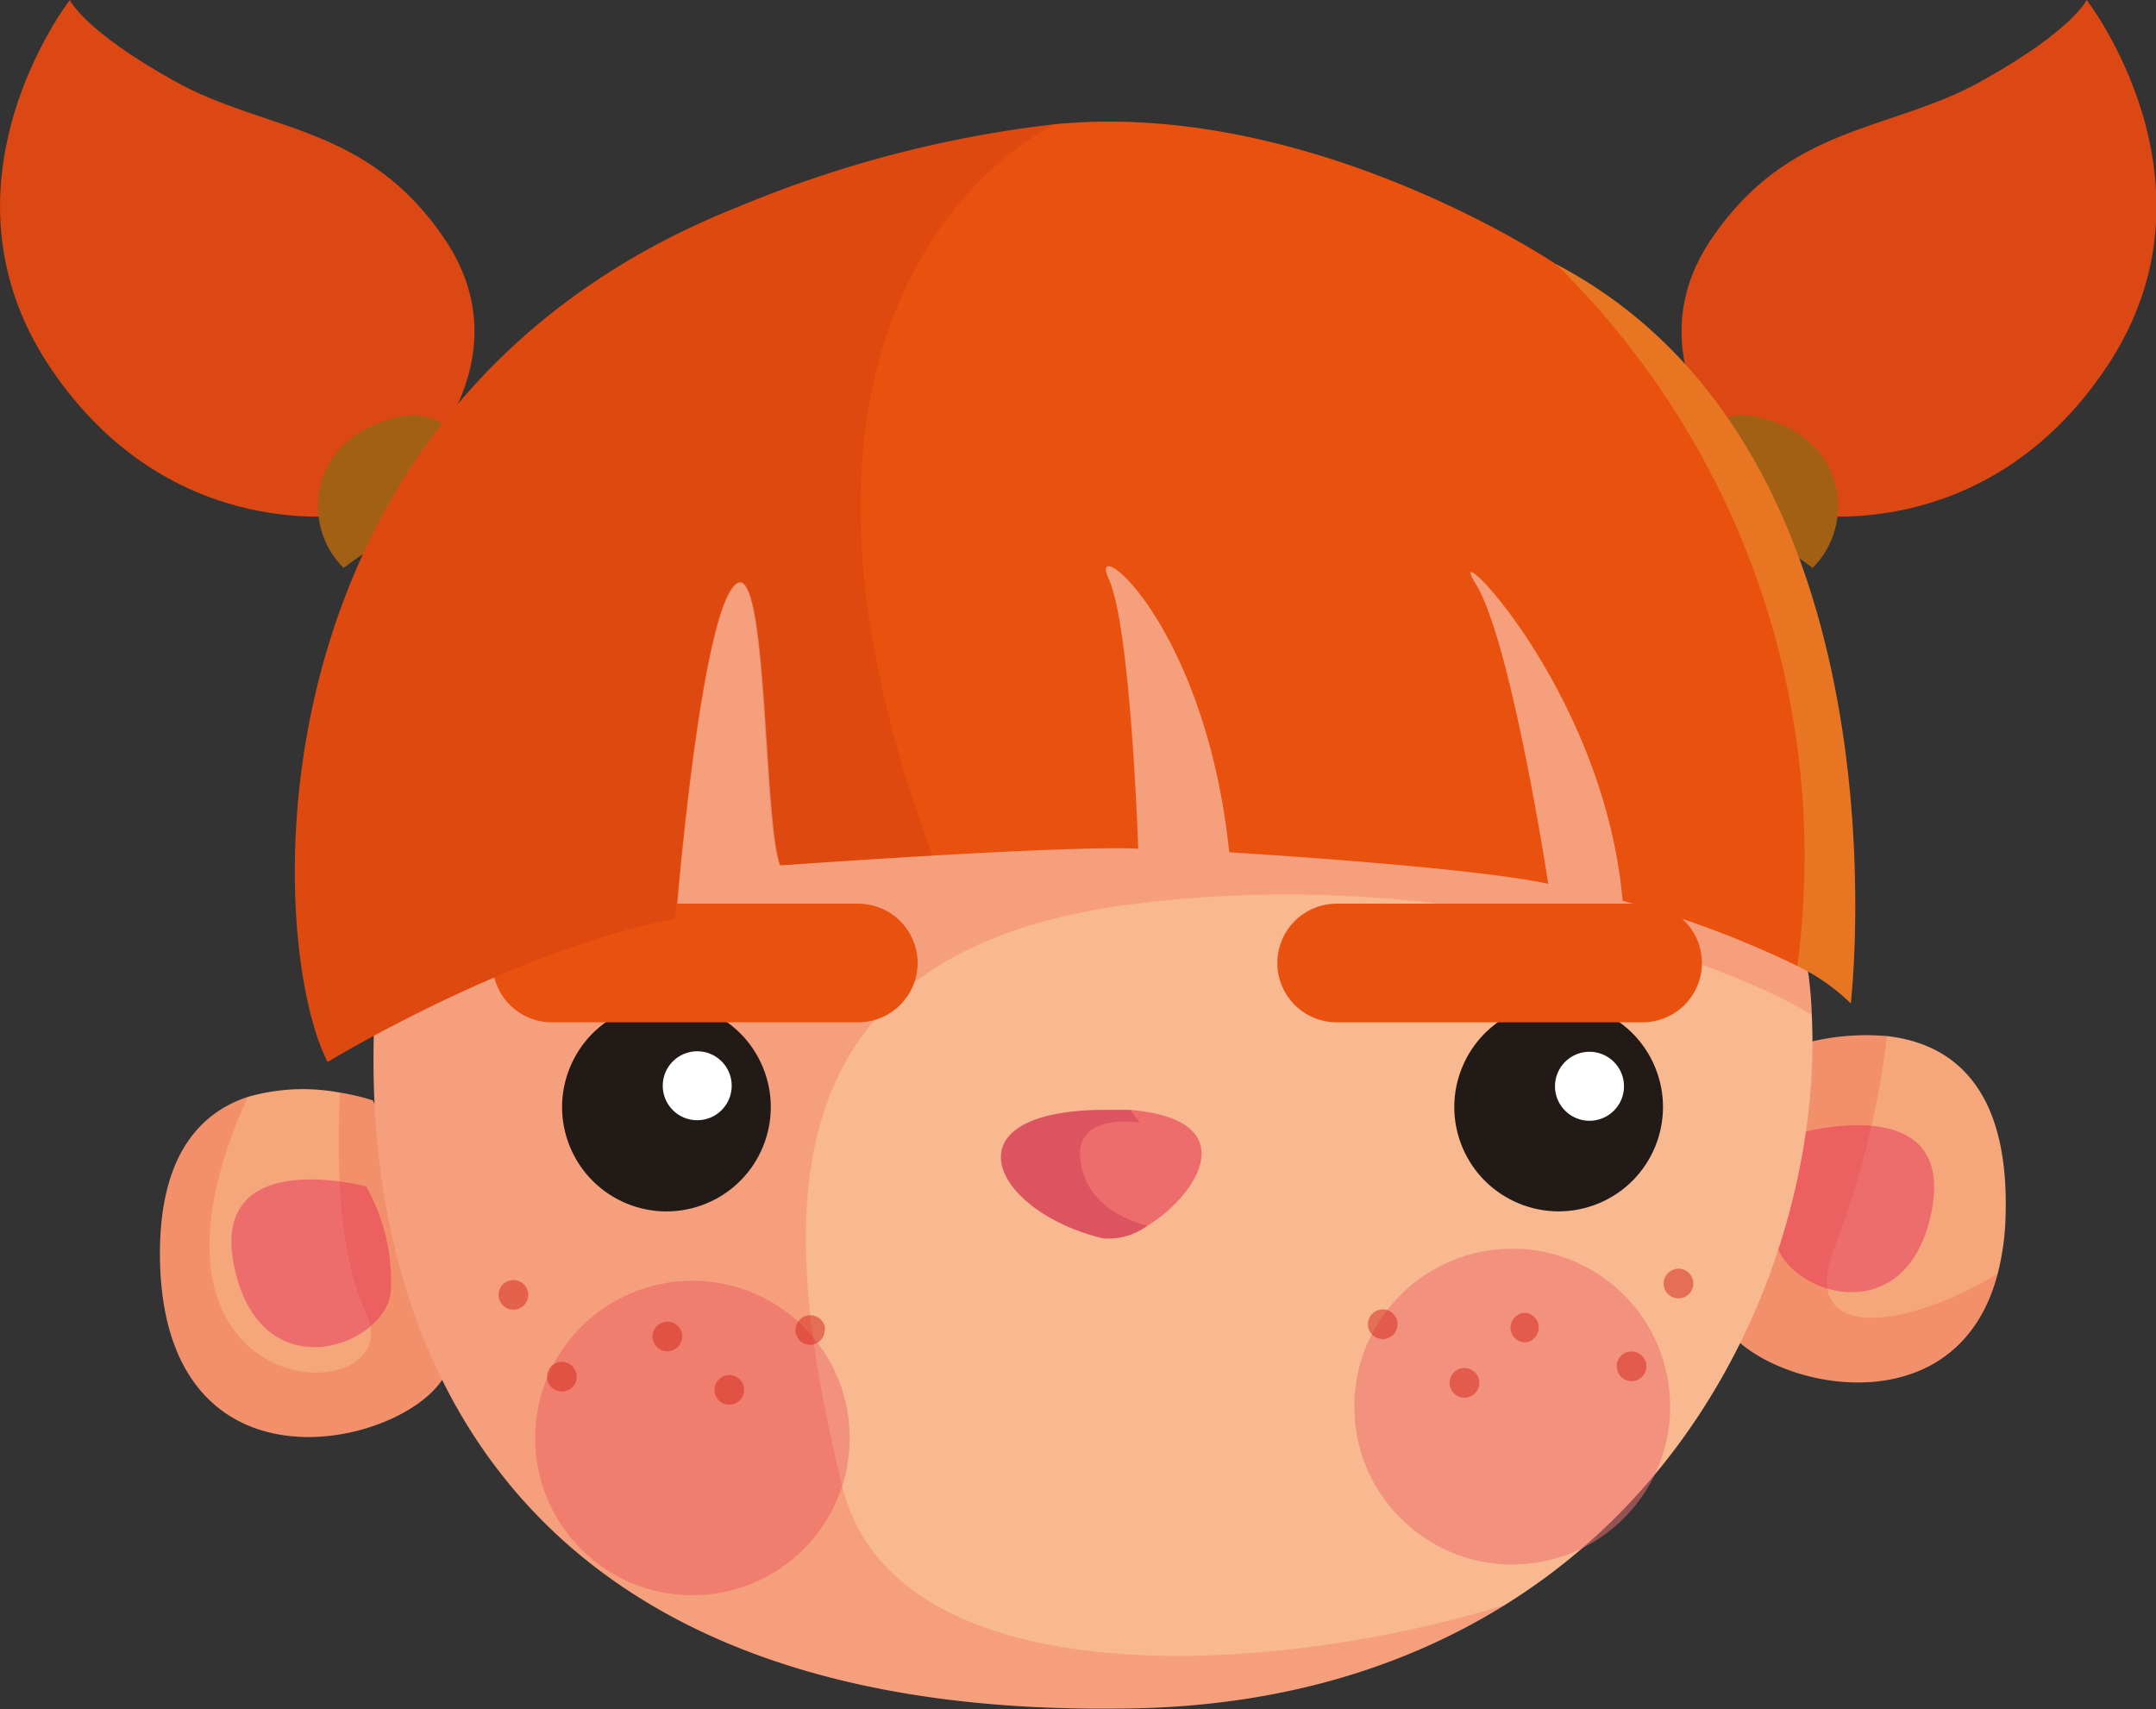 <svg xmlns="http://www.w3.org/2000/svg" viewBox="0 0 125.02 99.14"><rect x="0" y="0" width="125.02" height="99.14" fill="#333333" stroke="none"/><defs><style>.cls-1{fill:#db4814;}.cls-2{fill:#a26015;}.cls-3{fill:#f5a67b;}.cls-4{fill:#ed6d6d;}.cls-5{fill:#e41919;}.cls-13,.cls-5{opacity:0.16;}.cls-6{fill:#f8b890;}.cls-7{opacity:0.53;}.cls-8{fill:#e9520e;}.cls-9{fill:#221a16;}.cls-10{fill:#fff;}.cls-11{opacity:0.48;}.cls-12{fill:#d12017;}.cls-13{fill:#a21916;}.cls-14{fill:#e4e362;opacity:0.25;}.cls-15{fill:#b41543;opacity:0.28;}</style></defs><title>Fichier 9</title><g id="Calque_2" data-name="Calque 2"><g id="Calque_1-2" data-name="Calque 1"><path class="cls-1" d="M24.51,26.56s5.8-6,1.28-12.69S15.46,7.67,10.15,4.72,4.05,0,4.05,0-4.21,10.62,2.87,21.25s17.8,8.55,17.8,8.55Z"/><path class="cls-2" d="M27.93,29.38c.59-2.49-1.83-5.71-4.47-5.26s-4.78,2.11-5,4.82a5,5,0,0,0,1.47,4,15.15,15.15,0,0,1,5.88-2.83A4.74,4.74,0,0,0,27.93,29.38Z"/><path class="cls-1" d="M100.51,26.56s-5.8-6-1.28-12.69,10.33-6.2,15.64-9.15S121,0,121,0s8.26,10.62,1.18,21.25-17.8,8.55-17.8,8.55Z"/><path class="cls-2" d="M97.09,29.38c-.6-2.49,1.83-5.71,4.47-5.26s4.77,2.11,5,4.82a5,5,0,0,1-1.46,4,15.19,15.19,0,0,0-5.89-2.83A4.74,4.74,0,0,1,97.09,29.38Z"/><path class="cls-3" d="M99.64,76c-.8-4.3,4.16-15.24,4.16-15.24a14,14,0,0,1,5.62-.67c3.41.38,7.08,2.56,6.88,10.3a14.82,14.82,0,0,1-.46,3.48C113.22,83.89,100.37,79.9,99.64,76Z"/><path class="cls-3" d="M9.3,73.69c-.29-6.5,2.23-9.13,5.06-10.07a11.56,11.56,0,0,1,5.36-.25,13.14,13.14,0,0,1,1.9.45S26.79,74.66,26.07,79,10,88,9.3,73.69Z"/><path class="cls-4" d="M104.29,65.73s9.36-2.7,7.66,4.8c-1.56,6.89-8.57,4.4-9,1.32A11.17,11.17,0,0,1,104.29,65.73Z"/><path class="cls-5" d="M99.64,76c-.8-4.3,4.16-15.24,4.16-15.24a14,14,0,0,1,5.62-.67,50.67,50.67,0,0,1-3,12.13c-2.33,5.84,4.27,4.81,9.41,1.65C113.22,83.89,100.37,79.9,99.64,76Z"/><path class="cls-4" d="M21.23,68.81s-9.42-2.52-7.57,5c1.7,6.86,8.65,4.22,9,1.14A11.17,11.17,0,0,0,21.23,68.81Z"/><path class="cls-5" d="M9.3,73.69c-.29-6.5,2.23-9.13,5.06-10.07C6.05,82,24,82,21.22,76.14c-1.58-3.34-1.71-8.65-1.5-12.77a13.14,13.14,0,0,1,1.9.45S26.79,74.66,26.07,79,10,88,9.3,73.69Z"/><path class="cls-6" d="M87.25,93.09c-5.84,3.63-13.29,6-22.57,6-36.21.35-43.47-22.39-43-39.06C22.13,41.88,35.08,25,63,22.16s34.75,15.61,40.45,29a22.6,22.6,0,0,1,1.61,7.69C105.6,69.7,100.61,84.8,87.25,93.09Z"/><g class="cls-7"><circle class="cls-4" cx="40.15" cy="83.4" r="9.12"/><circle class="cls-4" cx="87.7" cy="80.77" r="9.12" transform="matrix(1, -0.09, 0.09, 1, -7.28, 8.7)"/></g><path class="cls-5" d="M87.25,93.09c-5.84,3.63-13.29,6-22.57,6-36.21.35-43.47-22.39-43-39.06C22.13,41.88,35.08,25,63,22.16s34.75,15.61,40.45,29a22.6,22.6,0,0,1,1.61,7.69c-6.56-3.88-22-8.53-39-6.46C44,55,45.1,70.79,48.83,86.16,51.81,98.42,73.29,97.38,87.25,93.09Z"/><path class="cls-8" d="M107.32,58.19a11.84,11.84,0,0,0-3.1-2.17,57.93,57.93,0,0,0-10.13-3.78C93,39.84,83.5,30.57,85.56,33.84s4.22,17.42,4.22,17.42c-4.57-1-18.5-1.83-18.5-1.83C69.88,36,63,30.77,64.29,33.57S66,49.22,66,49.22c-2.14-.1-7.26.13-11.88.4s-8.87.57-8.87.57c-1-2.53-.7-18.48-2.7-16.19s-3.35,19.28-3.35,19.28C29.55,55.15,19,61.59,19,61.59,15.36,54.53,14.05,23.4,42.8,12A67.6,67.6,0,0,1,61.21,7.2h0c14.87-1.43,29,8.11,29,8.11C111.06,26.25,107.32,58.19,107.32,58.19Z"/><circle class="cls-9" cx="90.38" cy="64.21" r="6.05" transform="translate(-17.76 39.77) rotate(-22.66)"/><path class="cls-10" d="M94.17,63a2,2,0,1,1-2-2A2,2,0,0,1,94.17,63Z"/><circle class="cls-9" cx="38.64" cy="64.21" r="6.05" transform="translate(-21.75 19.84) rotate(-22.66)"/><circle class="cls-10" cx="40.43" cy="62.97" r="2"/><path class="cls-8" d="M95.25,59.29H77.51a3.44,3.44,0,0,1-3.44-3.44h0a3.44,3.44,0,0,1,3.44-3.44H95.25a3.44,3.44,0,0,1,3.44,3.44h0A3.44,3.44,0,0,1,95.25,59.29Z"/><path class="cls-8" d="M49.76,59.29H32a3.44,3.44,0,0,1-3.44-3.44h0A3.44,3.44,0,0,1,32,52.41H49.76a3.45,3.45,0,0,1,3.45,3.44h0A3.45,3.45,0,0,1,49.76,59.29Z"/><path class="cls-4" d="M66.52,71.1a3.82,3.82,0,0,1-2.55.72c-6.39-1.52-9.26-7.35-.07-7.45.6,0,1.15,0,1.64,0C72.24,64.94,69.46,69.31,66.52,71.1Z"/><g class="cls-11"><path class="cls-12" d="M39.56,77.5a.86.86,0,1,1-.87-.85A.86.86,0,0,1,39.56,77.5Z"/><path class="cls-12" d="M43.15,80.6a.86.86,0,1,1-.87-.85A.86.86,0,0,1,43.15,80.6Z"/><path class="cls-12" d="M47.82,77.12A.86.86,0,0,1,47,78a.86.86,0,1,1,.85-.86Z"/><path class="cls-12" d="M30.63,75.09a.86.86,0,1,1-.87-.85A.86.86,0,0,1,30.63,75.09Z"/><path class="cls-12" d="M33.44,79.84a.84.84,0,0,1-.84.86.86.86,0,1,1,.84-.86Z"/></g><g class="cls-11"><path class="cls-12" d="M87.59,77a.85.85,0,0,0,.87.85.86.86,0,0,0,0-1.71A.86.86,0,0,0,87.59,77Z"/><path class="cls-12" d="M84.06,80.2a.86.86,0,0,0,1.72,0,.86.86,0,1,0-1.72,0Z"/><path class="cls-12" d="M79.32,76.81a.86.86,0,1,0,.85-.87A.87.87,0,0,0,79.32,76.81Z"/><path class="cls-12" d="M96.47,74.44a.86.86,0,0,0,1.72,0,.86.86,0,0,0-1.72,0Z"/><path class="cls-12" d="M93.75,79.24a.86.86,0,1,0,.85-.86A.85.85,0,0,0,93.75,79.24Z"/></g><path class="cls-13" d="M42.51,34c-2,2.31-3.35,19.28-3.35,19.28C29.55,55.15,19,61.59,19,61.59,15.36,54.53,14.05,23.4,42.8,12A67.6,67.6,0,0,1,61.21,7.2s-19.67,8.85-7.13,42.42c-4.7.27-8.87.57-8.87.57C44.17,47.66,44.51,31.71,42.51,34Z"/><path class="cls-14" d="M107.32,58.19a11.84,11.84,0,0,0-3.1-2.17,48.12,48.12,0,0,0-14-40.71C111.06,26.25,107.32,58.19,107.32,58.19Z"/><path class="cls-15" d="M66.52,71.1a3.82,3.82,0,0,1-2.55.72c-6.39-1.52-9.26-7.35-.07-7.45.6,0,1.15,0,1.64,0l.56.75s-4.44-.79-3.28,2.93C63.33,69.74,64.91,70.63,66.52,71.1Z"/></g></g></svg>